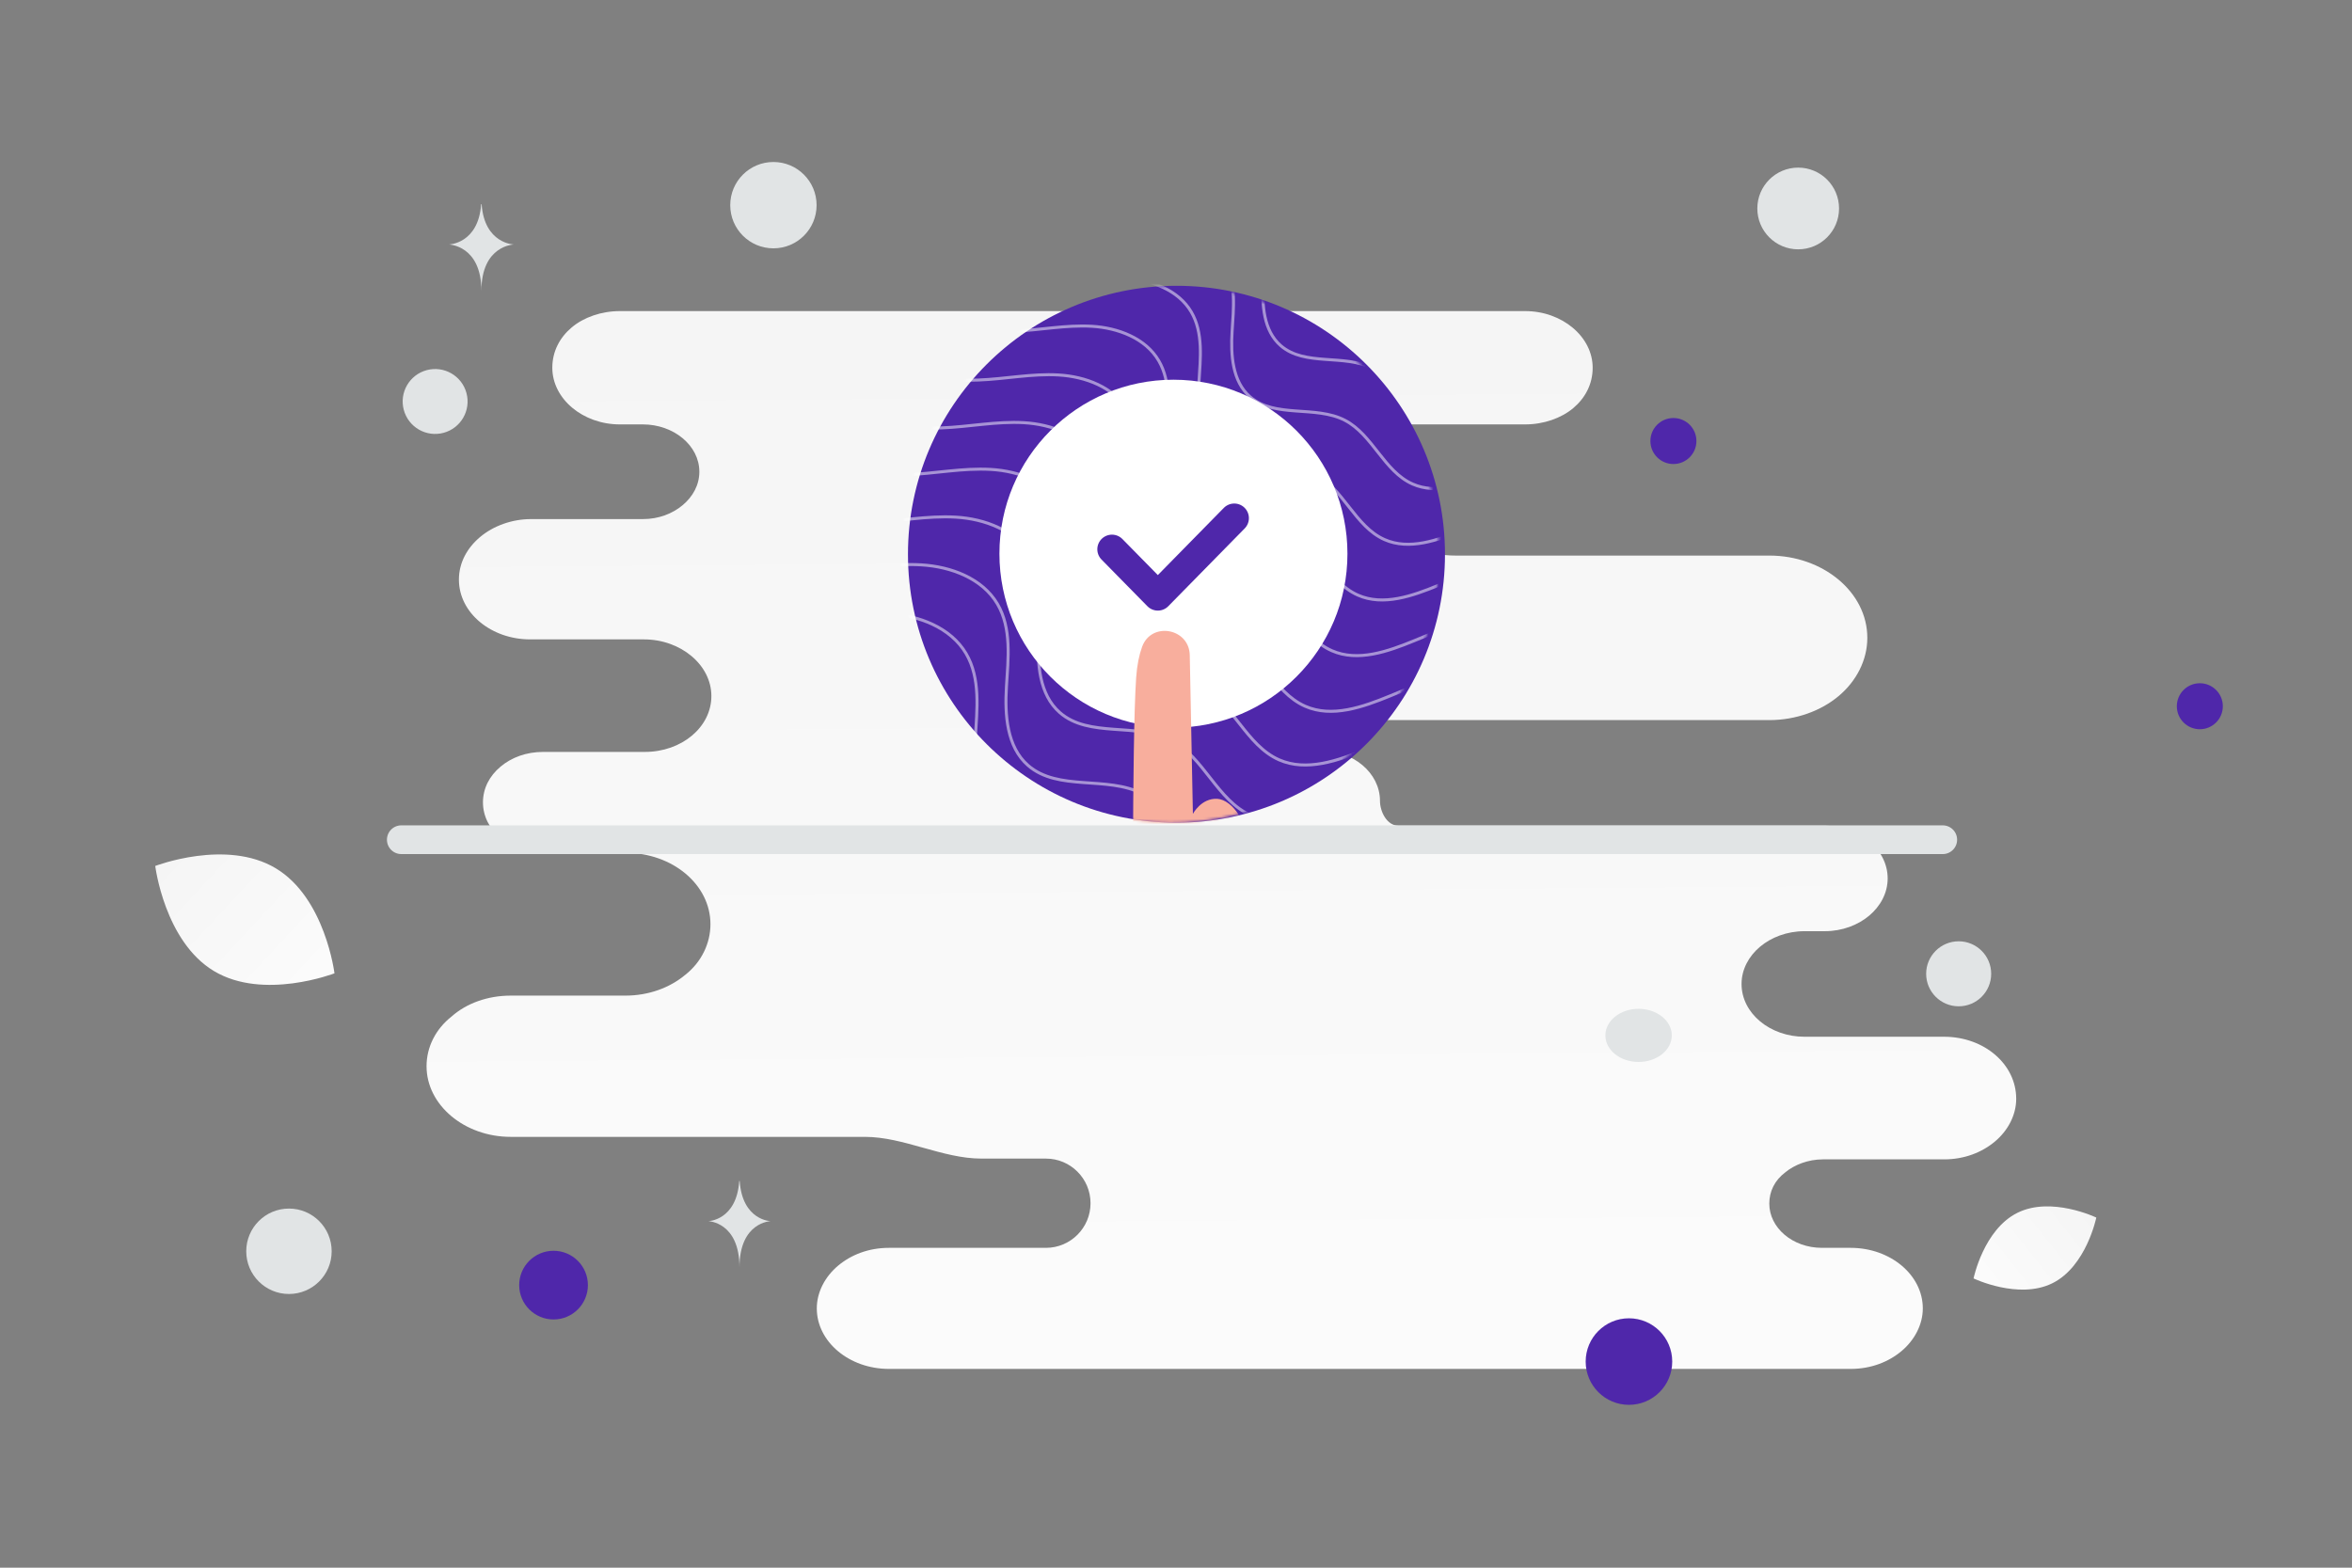 <svg width="900" height="600" viewBox="0 0 900 600" fill="none" xmlns="http://www.w3.org/2000/svg">
<rect x="0" y="0" width="900" height="600" fill="#808080" stroke="none"/>
<g clip-path="url(#clip0_1235_28831)">
<path d="M743.907 396.793H690.474C677.381 396.793 666.411 387.882 666.411 376.595C666.411 370.951 669.242 365.901 673.489 362.337C677.735 358.773 683.751 356.396 690.474 356.396H698.259C704.982 356.396 710.998 354.02 715.244 350.456C719.491 346.891 722.322 341.842 722.322 336.198C722.322 325.208 711.706 316 698.259 316H535.056C530.792 316 528.052 310.759 528.052 306.495C528.052 295.802 517.79 287.188 505.051 287.188H444.317C442.794 287.168 441.34 286.549 440.27 285.465C439.2 284.381 438.6 282.919 438.6 281.396C438.6 279.873 439.2 278.411 440.27 277.327C441.34 276.243 442.794 275.623 444.317 275.603H677.027C687.289 275.603 696.844 272.039 703.567 266.395C710.29 260.752 714.537 252.732 714.537 244.118C714.537 226.593 697.551 212.632 677.027 212.632H556.836C537.977 212.632 519.309 198.077 500.451 198.077H433.346C423.503 198.077 415.524 190.098 415.524 180.255C415.524 170.413 423.503 162.433 433.346 162.433H583.608C590.685 162.433 597.409 160.057 602.009 156.196C606.609 152.334 609.44 146.988 609.44 140.75C609.44 128.869 597.762 119.066 583.608 119.066H237.178C230.1 119.066 223.377 121.443 218.777 125.304C214.177 129.166 211.346 134.512 211.346 140.75C211.346 152.631 223.023 162.433 237.178 162.433H246.024C257.702 162.433 267.61 170.453 267.61 180.552C267.61 185.602 265.133 190.058 261.24 193.325C257.348 196.592 252.04 198.671 246.024 198.671H203.207C195.776 198.671 188.699 201.345 183.745 205.503C178.791 209.662 175.606 215.305 175.606 221.84C175.606 234.613 187.991 244.712 202.853 244.712H246.378C260.533 244.712 272.21 254.514 272.21 266.395C272.21 272.336 269.379 277.682 264.779 281.544C260.179 285.405 253.809 287.782 246.732 287.782H207.807C201.438 287.782 195.776 289.861 191.53 293.425C187.283 296.99 184.806 301.742 184.806 307.089C184.806 317.782 195.068 326.396 207.807 326.396H239.301C257.348 326.396 271.856 338.574 271.856 353.723C271.856 361.149 268.318 368.278 262.302 373.03C256.286 378.08 248.147 381.05 239.301 381.05H195.422C186.576 381.05 178.437 384.021 172.775 389.07C166.759 393.823 163.221 400.654 163.221 408.08C163.221 422.932 177.729 435.11 195.422 435.11H330.912C345.875 435.11 360.574 443.427 375.537 443.427H400.214C409.646 443.427 417.293 451.074 417.293 460.507C417.293 469.939 409.646 477.586 400.214 477.586H340.151C332.366 477.586 325.643 480.259 320.689 484.418C315.735 488.576 312.55 494.517 312.55 500.755C312.55 513.527 324.935 523.923 340.151 523.923H708.167C715.952 523.923 722.675 521.25 727.629 517.092C732.583 512.933 735.768 506.992 735.768 500.755C735.768 487.982 723.383 477.586 708.167 477.586H697.197C685.874 477.586 677.027 469.863 677.027 460.655C677.027 455.903 679.15 451.744 683.043 448.774C686.582 445.804 691.889 443.724 697.551 443.724H743.907C751.692 443.724 758.415 441.051 763.369 436.893C768.324 432.734 771.508 426.793 771.508 420.556C771.508 407.189 759.123 396.793 743.907 396.793Z" fill="url(#paint0_linear_1235_28831)"/>
<path d="M785.365 491.126C772.398 497.559 755.189 489.288 755.189 489.288C755.189 489.288 759.013 470.593 771.987 464.17C784.953 457.738 802.156 465.999 802.156 465.999C802.156 465.999 798.331 484.694 785.365 491.126Z" fill="url(#paint1_linear_1235_28831)"/>
<path d="M81.89 371.665C100.824 383.013 127.988 372.523 127.988 372.523C127.988 372.523 124.436 343.638 105.491 332.303C86.557 320.955 59.404 331.432 59.404 331.432C59.404 331.432 62.956 360.317 81.89 371.665Z" fill="url(#paint2_linear_1235_28831)"/>
<path d="M640.334 159.986C635.471 159.986 631.528 163.928 631.528 168.792C631.528 173.655 635.471 177.598 640.334 177.598C645.198 177.598 649.14 173.655 649.14 168.792C649.14 163.928 645.198 159.986 640.334 159.986Z" fill="#4F27AA"/>
<path d="M623.324 504.55C614.178 504.55 606.763 511.964 606.763 521.111C606.763 530.257 614.178 537.672 623.324 537.672C632.47 537.672 639.885 530.257 639.885 521.111C639.885 511.964 632.47 504.55 623.324 504.55Z" fill="#4F27AA"/>
<path d="M211.816 504.999C204.556 504.999 198.67 499.113 198.67 491.853C198.67 484.593 204.556 478.707 211.816 478.707C219.076 478.707 224.962 484.593 224.962 491.853C224.962 499.113 219.076 504.999 211.816 504.999Z" fill="#4F27AA"/>
<path d="M841.771 279.1C836.91 279.1 832.969 275.159 832.969 270.298C832.969 265.437 836.91 261.496 841.771 261.496C846.632 261.496 850.573 265.437 850.573 270.298C850.573 275.159 846.632 279.1 841.771 279.1Z" fill="#4F27AA"/>
<path d="M110.57 495.247C101.542 495.247 94.224 487.928 94.224 478.901C94.224 469.873 101.542 462.555 110.57 462.555C119.598 462.555 126.916 469.873 126.916 478.901C126.916 487.928 119.598 495.247 110.57 495.247Z" fill="#E1E4E5"/>
<path d="M749.492 385.144C742.621 385.144 737.051 379.574 737.051 372.703C737.051 365.832 742.621 360.262 749.492 360.262C756.363 360.262 761.933 365.832 761.933 372.703C761.933 379.574 756.363 385.144 749.492 385.144Z" fill="#E1E4E5"/>
<path d="M688.083 95.426C679.447 95.426 672.446 88.425 672.446 79.789C672.446 71.153 679.447 64.152 688.083 64.152C696.719 64.152 703.72 71.153 703.72 79.789C703.72 88.425 696.719 95.426 688.083 95.426Z" fill="#E1E4E5"/>
<path d="M178.501 150.447C180.276 157.072 176.344 163.883 169.719 165.658C163.093 167.433 156.283 163.501 154.507 156.876C152.732 150.25 156.664 143.44 163.29 141.664C169.915 139.889 176.726 143.821 178.501 150.447Z" fill="#E1E4E5"/>
<path d="M295.95 95.046C286.824 95.046 279.427 87.648 279.427 78.523C279.427 69.398 286.824 62 295.95 62C305.075 62 312.473 69.398 312.473 78.523C312.473 87.648 305.075 95.046 295.95 95.046Z" fill="#E1E4E5"/>
<path d="M627.01 406.441C619.99 406.441 614.3 401.889 614.3 396.273C614.3 390.658 619.99 386.105 627.01 386.105C634.03 386.105 639.72 390.658 639.72 396.273C639.72 401.889 634.03 406.441 627.01 406.441Z" fill="#E1E4E5"/>
<path d="M184.116 78.152H184.297C185.369 93.343 196.667 93.577 196.667 93.577C196.667 93.577 184.209 93.821 184.209 111.373C184.209 93.821 171.751 93.577 171.751 93.577C171.751 93.577 183.044 93.343 184.116 78.153V78.152ZM282.871 452.001H283.045C284.075 467.147 294.921 467.38 294.921 467.38C294.921 467.38 282.961 467.622 282.961 485.123C282.961 467.622 271 467.38 271 467.38C271 467.38 281.842 467.147 282.871 452.001Z" fill="#E1E4E5"/>
<path d="M153.562 321.383H743.396" stroke="#E1E4E5" stroke-width="11" stroke-linecap="round"/>
<path d="M552.926 212.123C552.926 155.379 506.926 109.379 450.182 109.379C393.438 109.379 347.438 155.379 347.438 212.123C347.438 268.867 393.438 314.867 450.182 314.867C506.926 314.867 552.926 268.867 552.926 212.123Z" fill="#4F27AA"/>
<mask id="mask0_1235_28831" style="mask-type:alpha" maskUnits="userSpaceOnUse" x="345" y="109" width="206" height="206">
<path d="M550.598 212.123C550.598 155.379 504.598 109.379 447.854 109.379C391.11 109.379 345.11 155.379 345.11 212.123C345.11 268.867 391.11 314.867 447.854 314.867C504.598 314.867 550.598 268.867 550.598 212.123Z" fill="#4F27AA"/>
</mask>
<g mask="url(#mask0_1235_28831)">
<g opacity="0.5">
<path d="M244.206 158.844C230.194 181.848 221.022 207.793 217.459 234.501C215.255 251.025 216.028 269.975 228.175 281.374C237.278 289.919 250.697 292.045 263.165 291.585C275.633 291.126 288.032 288.502 300.487 289.235C312.941 289.969 326.13 294.892 332.449 305.666C338.429 315.861 336.94 328.561 336.207 340.362C335.476 352.164 336.356 365.561 345.25 373.336C357.846 384.348 378.369 377.544 393.218 385.243C407.301 392.545 413.02 411.175 427.531 417.581C439.661 422.938 453.622 417.96 465.889 412.932C478.677 407.689 491.439 402.381 504.174 397.01" stroke="white" stroke-width="1.149"/>
<path d="M258.841 143.625C245.126 166.092 236.147 191.431 232.66 217.517C230.503 233.655 231.259 252.163 243.149 263.297C252.059 271.642 265.194 273.719 277.398 273.269C289.602 272.821 301.738 270.258 313.93 270.975C326.122 271.691 339.032 276.501 345.217 287.022C351.07 296.98 349.612 309.383 348.895 320.909C348.178 332.435 349.039 345.519 357.746 353.114C370.076 363.87 390.165 357.224 404.699 364.743C418.484 371.875 424.082 390.07 438.287 396.328C450.158 401.558 463.824 396.698 475.833 391.786C488.35 386.666 500.842 381.482 513.307 376.237" stroke="white" stroke-width="1.149"/>
<path d="M272.715 128.402C259.296 150.4 250.512 175.21 247.101 200.751C244.989 216.552 245.73 234.674 257.362 245.574C266.08 253.745 278.931 255.777 290.871 255.338C302.812 254.898 314.685 252.39 326.613 253.091C338.542 253.793 351.171 258.501 357.223 268.803C362.951 278.552 361.523 290.697 360.822 301.982C360.121 313.267 360.963 326.078 369.482 333.514C381.545 344.045 401.199 337.538 415.42 344.901C428.907 351.884 434.384 369.698 448.28 375.825C459.896 380.946 473.266 376.187 485.015 371.378C497.262 366.365 509.483 361.29 521.679 356.153" stroke="white" stroke-width="1.149"/>
<path d="M287.277 113.18C274.19 134.641 265.626 158.846 262.298 183.764C260.239 199.179 260.962 216.859 272.305 227.494C280.806 235.465 293.337 237.449 304.98 237.02C316.624 236.591 328.203 234.143 339.834 234.828C351.466 235.512 363.782 240.105 369.683 250.156C375.268 259.668 373.877 271.516 373.193 282.526C372.509 293.537 373.331 306.034 381.636 313.289C393.4 323.562 412.567 317.215 426.433 324.397C439.585 331.21 444.924 348.59 458.476 354.568C469.803 359.564 482.842 354.921 494.297 350.23C506.239 345.338 518.157 340.386 530.05 335.375" stroke="white" stroke-width="1.149"/>
<path d="M301.151 97.199C288.361 118.192 279.99 141.866 276.738 166.24C274.726 181.317 275.432 198.61 286.518 209.013C294.827 216.809 307.074 218.75 318.453 218.33C329.833 217.911 341.15 215.517 352.517 216.186C363.885 216.856 375.922 221.349 381.689 231.179C387.148 240.483 385.789 252.072 385.119 262.841C384.451 273.611 385.254 285.835 393.372 292.932C404.869 302.98 423.601 296.771 437.154 303.796C450.007 310.461 455.226 327.46 468.471 333.307C479.541 338.194 492.283 333.653 503.48 329.064C515.152 324.28 526.799 319.437 538.422 314.535" stroke="white" stroke-width="1.149"/>
<path d="M315.711 81.977C303.256 102.432 295.103 125.503 291.935 149.252C289.976 163.946 290.664 180.796 301.46 190.932C309.553 198.53 321.48 200.42 332.562 200.012C343.647 199.604 354.666 197.27 365.738 197.922C376.809 198.575 388.533 202.953 394.149 212.533C399.465 221.598 398.141 232.892 397.49 243.386C396.839 253.879 397.62 265.791 405.527 272.707C416.723 282.498 434.966 276.448 448.165 283.294C460.684 289.788 465.767 306.352 478.667 312.05C489.448 316.812 501.857 312.387 512.762 307.915C524.129 303.253 535.473 298.533 546.793 293.757" stroke="white" stroke-width="1.149"/>
<path d="M330.347 66.754C318.188 86.674 310.229 109.139 307.137 132.265C305.225 146.573 305.896 162.981 316.436 172.853C324.335 180.25 335.978 182.091 346.797 181.694C357.616 181.295 368.374 179.024 379.182 179.659C389.989 180.295 401.434 184.558 406.917 193.886C412.106 202.714 410.814 213.71 410.178 223.929C409.542 234.148 410.305 245.748 418.024 252.481C428.954 262.016 446.762 256.124 459.647 262.791C471.868 269.115 476.83 285.245 489.422 290.793C499.947 295.43 512.06 291.121 522.706 286.767C533.802 282.226 544.876 277.631 555.927 272.98" stroke="white" stroke-width="1.149"/>
<path d="M344.22 51.535C332.331 71.063 324.621 92.844 321.577 115.502C319.711 129.472 320.366 145.494 330.648 155.132C338.355 162.356 349.714 164.154 360.269 163.765C370.824 163.377 381.32 161.158 391.865 161.779C402.409 162.4 413.573 166.562 418.923 175.67C423.986 184.29 422.725 195.027 422.105 205.006C421.485 214.983 422.23 226.31 429.76 232.885C440.423 242.195 457.797 236.442 470.367 242.952C482.29 249.125 487.131 264.876 499.415 270.293C509.683 274.821 521.503 270.614 531.889 266.362C542.715 261.929 553.518 257.442 564.299 252.9" stroke="white" stroke-width="1.149"/>
<path d="M358.782 36.312C347.226 55.303 339.733 76.482 336.776 98.514C334.962 112.099 335.599 127.679 345.592 137.051C353.082 144.076 364.122 145.825 374.38 145.447C384.639 145.069 394.839 142.911 405.086 143.514C415.334 144.118 426.185 148.165 431.384 157.023C436.305 165.404 435.079 175.846 434.476 185.548C433.874 195.251 434.598 206.265 441.916 212.658C452.279 221.712 469.165 216.119 481.381 222.449C492.968 228.453 497.673 243.767 509.612 249.035C519.591 253.438 531.078 249.347 541.172 245.212C551.693 240.902 562.193 236.539 572.671 232.122" stroke="white" stroke-width="1.149"/>
<path d="M372.655 20.332C361.423 38.776 354.071 59.578 351.216 80.991C349.448 94.238 350.069 109.432 359.805 118.571C367.102 125.421 377.857 127.126 387.852 126.758C397.847 126.39 407.785 124.285 417.768 124.873C427.752 125.462 438.325 129.409 443.389 138.047C448.183 146.221 446.989 156.403 446.403 165.864C445.815 175.327 446.519 186.067 453.65 192.301C463.747 201.13 480.198 195.674 492.1 201.847C503.39 207.703 507.973 222.638 519.606 227.775C529.328 232.069 540.519 228.079 550.352 224.047C560.604 219.844 570.834 215.589 581.042 211.282" stroke="white" stroke-width="1.149"/>
<path d="M387.216 5.109C376.318 23.016 369.184 43.213 366.413 64.002C364.698 76.865 365.3 91.616 374.747 100.49C381.827 107.14 392.264 108.795 401.962 108.438C411.658 108.08 421.302 106.037 430.99 106.609C440.677 107.181 450.936 111.013 455.85 119.399C460.501 127.336 459.342 137.221 458.773 146.408C458.203 155.594 458.887 166.022 465.806 172.075C475.603 180.648 491.565 175.351 503.114 181.344C514.068 187.028 518.516 201.529 529.801 206.517C539.236 210.686 550.095 206.812 559.636 202.897C569.582 198.816 579.508 194.685 589.413 190.504" stroke="white" stroke-width="1.149"/>
<path d="M401.852 -10.113C391.226 7.325 384.335 26.778 381.614 47.017C379.947 59.492 380.533 73.802 389.722 82.41C396.61 88.861 406.762 90.467 416.196 90.12C425.63 89.773 435.011 87.791 444.434 88.346C453.857 88.9 463.836 92.618 468.618 100.753C473.143 108.451 472.015 118.04 471.461 126.952C470.907 135.863 471.573 145.978 478.303 151.85C487.833 160.165 503.361 155.028 514.596 160.842C525.251 166.356 529.578 180.422 540.557 185.26C549.735 189.304 560.298 185.547 569.579 181.749C579.255 177.79 588.911 173.782 598.547 169.727" stroke="white" stroke-width="1.149"/>
<path d="M415.725 -25.332C405.397 -8.362 398.699 10.564 396.054 30.253C394.433 42.393 395.002 56.315 403.935 64.692C410.63 70.969 420.499 72.53 429.668 72.193C438.838 71.855 447.956 69.927 457.117 70.466C466.277 71.006 475.976 74.622 480.624 82.537C485.022 90.027 483.926 99.358 483.388 108.029C482.849 116.699 483.496 126.542 490.038 132.255C499.303 140.345 514.396 135.346 525.315 141.003C535.673 146.368 539.879 160.054 550.551 164.762C559.472 168.696 569.739 165.04 578.761 161.345C588.166 157.494 597.552 153.595 606.918 149.648" stroke="white" stroke-width="1.149"/>
<path d="M430.287 -40.555C420.291 -24.123 413.81 -5.797 411.252 13.265C409.683 25.02 410.234 38.501 418.877 46.61C425.357 52.688 434.905 54.2 443.779 53.873C452.651 53.546 461.474 51.679 470.338 52.201C479.202 52.724 488.587 56.225 493.084 63.889C497.34 71.143 496.28 80.177 495.758 88.572C495.237 96.967 495.863 106.497 502.193 112.028C511.158 119.862 525.762 115.022 536.329 120.499C546.351 125.694 550.421 138.946 560.748 143.503C569.379 147.313 579.315 143.773 588.045 140.196C597.145 136.466 606.227 132.691 615.29 128.869" stroke="white" stroke-width="1.149"/>
</g>
<path d="M449.018 278.5C485.793 278.5 515.604 248.689 515.604 211.914C515.604 175.14 485.793 145.328 449.018 145.328C412.244 145.328 382.432 175.14 382.432 211.914C382.432 248.689 412.244 278.5 449.018 278.5Z" fill="white"/>
<path d="M472.293 198.312L443.051 228.094L425.495 210.228" stroke="#4F27AA" stroke-width="11.204" stroke-linecap="round" stroke-linejoin="round"/>
<path d="M483.279 509.555C483.279 509.555 478.107 464.995 463.979 446.352C450 427.907 404.646 387.788 386.377 342.634C386.203 342.213 386.181 341.744 386.316 341.309C386.451 340.874 386.733 340.5 387.115 340.251C389.914 338.459 397.181 335.95 408.14 347.858C422.379 363.382 433.588 374.985 433.588 374.985C433.588 374.985 433.06 284.081 434.748 259.437C435.079 254.572 435.891 250.696 437.022 247.566C440.554 237.807 455.063 240.379 455.265 250.758L456.468 311.49C456.468 311.49 459.669 305.361 465.834 305.737C471.665 306.107 478.013 315.465 477.654 324.996C477.654 324.996 481.828 318.417 489.38 321.203C496.931 323.99 499.607 334.898 499.817 340.451C499.817 340.451 502.437 333.312 508.453 333.751C514.469 334.191 520.311 345.466 520.967 349.403C521.622 353.339 532.795 385.034 527.265 437.01L558.672 496.603C558.672 496.603 548.203 519.81 483.279 509.555Z" fill="#F8AE9D"/>
</g>
</g>
<defs>
<linearGradient id="paint0_linear_1235_28831" x1="480.334" y1="750.91" x2="472.025" y2="-321.43" gradientUnits="userSpaceOnUse">
<stop stop-color="white"/>
<stop offset="1" stop-color="#EEEEEE"/>
</linearGradient>
<linearGradient id="paint1_linear_1235_28831" x1="735.572" y1="511.19" x2="842.52" y2="426.594" gradientUnits="userSpaceOnUse">
<stop stop-color="white"/>
<stop offset="1" stop-color="#EEEEEE"/>
</linearGradient>
<linearGradient id="paint2_linear_1235_28831" x1="155.16" y1="408.194" x2="2.809" y2="266.64" gradientUnits="userSpaceOnUse">
<stop stop-color="white"/>
<stop offset="1" stop-color="#EEEEEE"/>
</linearGradient>
<clipPath id="clip0_1235_28831">
<rect width="900" height="600" fill="white"/>
</clipPath>
</defs>
</svg>
